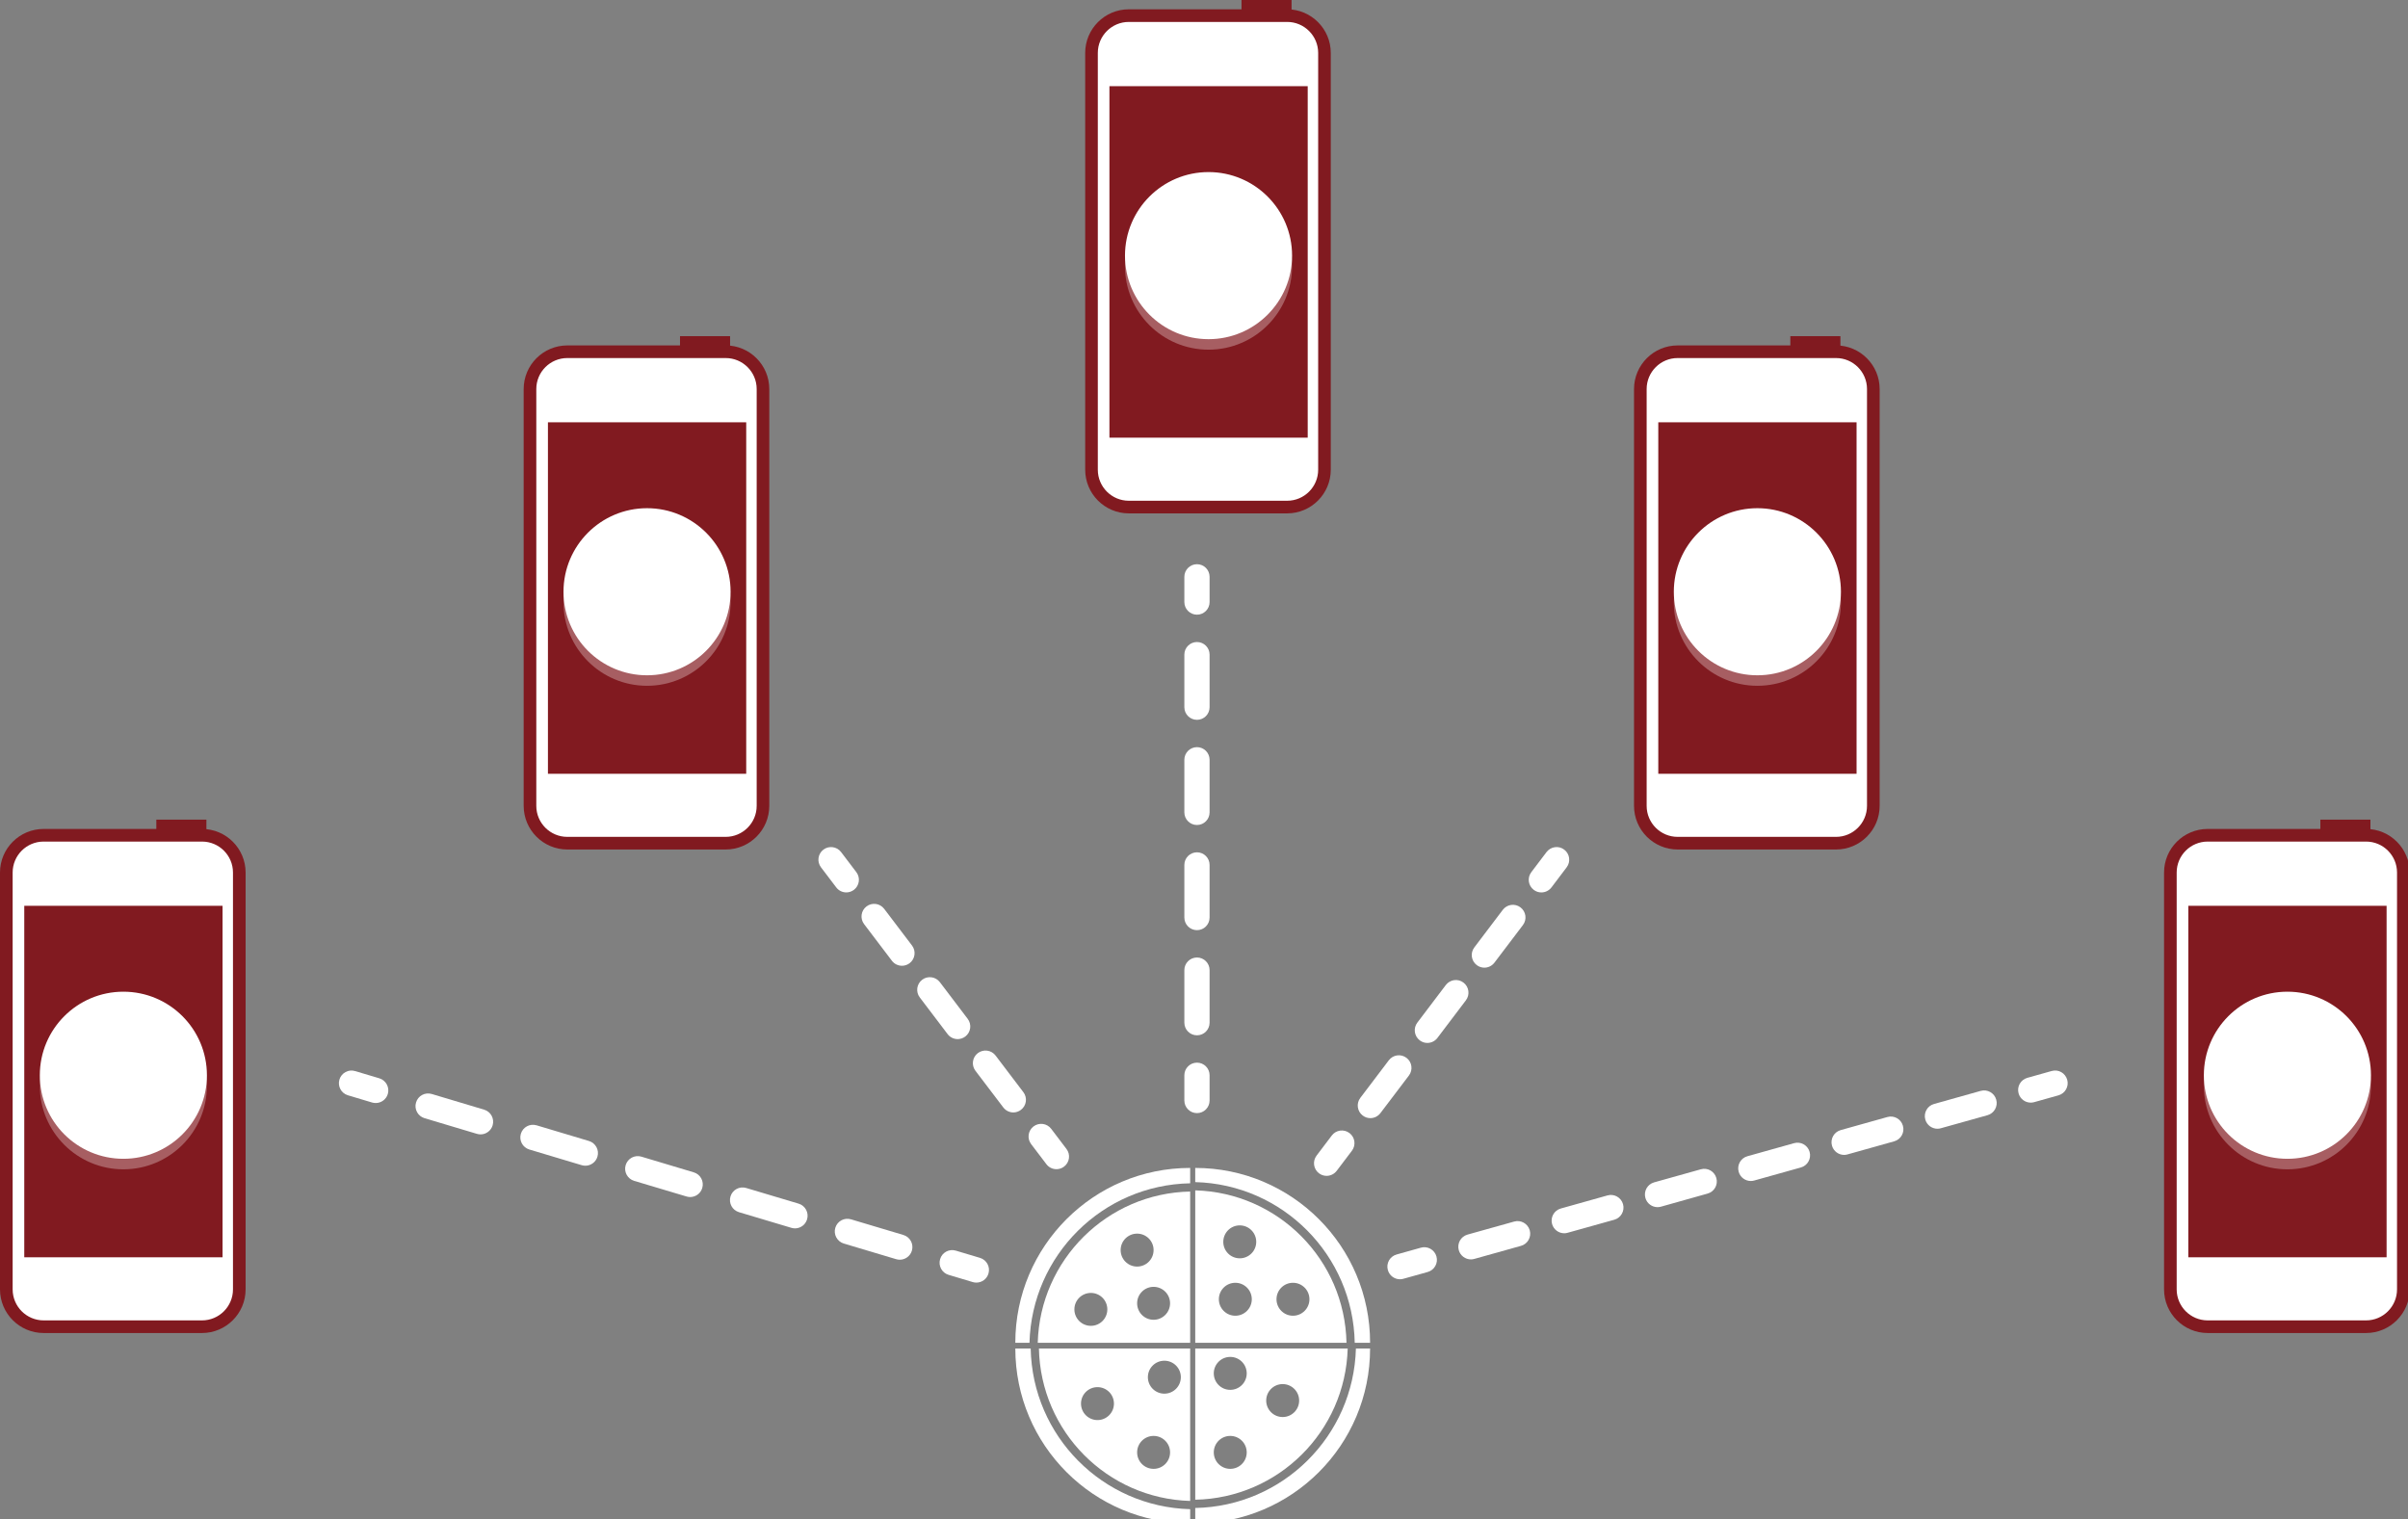 <?xml version="1.0" standalone="no"?>
<!DOCTYPE svg PUBLIC "-//W3C//DTD SVG 1.1//EN" "http://www.w3.org/Graphics/SVG/1.1/DTD/svg11.dtd">
<svg width="100%" height="100%" viewBox="0 0 439 277" version="1.1" xmlns="http://www.w3.org/2000/svg" xmlns:xlink="http://www.w3.org/1999/xlink" xml:space="preserve" style="fill-rule:evenodd;clip-rule:evenodd;stroke-linejoin:round;stroke-miterlimit:1.414;">
    <rect x="0" y="0" width="439" height="277" fill="#808080" stroke="none"/>
    <path d="M132.302,64.124L103.424,64.124C99.666,64.124 96.622,67.168 96.622,70.926L96.622,146.911C96.622,150.673 99.666,153.721 103.424,153.721L132.302,153.721C136.06,153.721 139.1,150.673 139.1,146.911L139.1,70.926C139.1,67.168 136.06,64.124 132.302,64.124" style="fill:white;fill-rule:nonzero;"/>
    <path d="M103.424,65.275C100.306,65.275 97.773,67.808 97.773,70.922L97.773,146.91C97.773,150.028 100.306,152.565 103.424,152.565L132.298,152.565C135.416,152.565 137.949,150.028 137.949,146.91L137.949,70.922C137.949,67.808 135.416,65.275 132.298,65.275L103.424,65.275ZM132.298,154.868L103.424,154.868C99.038,154.868 95.471,151.301 95.471,146.91L95.471,70.922C95.471,66.54 99.038,62.973 103.424,62.973L132.298,62.973C136.684,62.973 140.247,66.54 140.247,70.922L140.247,146.91C140.247,151.301 136.684,154.868 132.298,154.868" style="fill:rgb(129,26,32);fill-rule:nonzero;"/>
    <rect x="125.119" y="62.431" width="6.825" height="0.441" style="fill:white;fill-rule:nonzero;"/>
    <rect x="123.972" y="61.284" width="9.128" height="2.743" style="fill:rgb(129,26,32);fill-rule:nonzero;"/>
    <rect x="99.894" y="76.987" width="36.148" height="64.078" style="fill:rgb(129,26,32);fill-rule:nonzero;"/>
    <g>
        <g opacity="0.3">
            <path d="M133.193,109.795C133.193,118.205 126.372,125.022 117.962,125.022C109.548,125.022 102.731,118.205 102.731,109.795C102.731,101.381 109.548,94.564 117.962,94.564C126.372,94.564 133.193,101.381 133.193,109.795" style="fill:white;fill-rule:nonzero;"/>
        </g>
    </g>
    <path d="M133.193,107.878C133.193,116.292 126.372,123.109 117.962,123.109C109.548,123.109 102.731,116.292 102.731,107.878C102.731,99.469 109.548,92.647 117.962,92.647C126.372,92.647 133.193,99.469 133.193,107.878" style="fill:white;fill-rule:nonzero;"/>
    <path d="M131.961,107.878C131.961,115.613 125.689,121.876 117.963,121.876C110.232,121.876 103.964,115.613 103.964,107.878C103.964,100.151 110.232,93.88 117.963,93.88C125.689,93.88 131.961,100.151 131.961,107.878" style="fill:white;fill-rule:nonzero;"/>
    <path d="M234.667,2.848L205.788,2.848C202.03,2.848 198.987,5.892 198.987,9.646L198.987,85.634C198.987,89.392 202.03,92.44 205.788,92.44L234.667,92.44C238.425,92.44 241.465,89.392 241.465,85.634L241.465,9.646C241.465,5.892 238.425,2.848 234.667,2.848" style="fill:white;fill-rule:nonzero;"/>
    <path d="M205.789,3.999C202.675,3.999 200.142,6.532 200.142,9.646L200.142,85.634C200.142,88.752 202.675,91.289 205.789,91.289L234.667,91.289C237.777,91.289 240.314,88.752 240.314,85.634L240.314,9.646C240.314,6.532 237.777,3.999 234.667,3.999L205.789,3.999ZM234.667,93.591L205.789,93.591C201.403,93.591 197.84,90.02 197.84,85.634L197.84,9.646C197.84,5.263 201.403,1.696 205.789,1.696L234.667,1.696C239.045,1.696 242.612,5.263 242.612,9.646L242.612,85.634C242.612,90.02 239.045,93.591 234.667,93.591" style="fill:rgb(129,26,32);fill-rule:nonzero;"/>
    <rect x="227.488" y="1.151" width="6.825" height="0.445" style="fill:white;fill-rule:nonzero;"/>
    <rect x="226.337" y="0" width="9.128" height="2.747" style="fill:rgb(129,26,32);fill-rule:nonzero;"/>
    <rect x="202.259" y="15.711" width="36.148" height="64.078" style="fill:rgb(129,26,32);fill-rule:nonzero;"/>
    <g>
        <g opacity="0.3">
            <path d="M235.558,48.515C235.558,56.928 228.737,63.746 220.327,63.746C211.913,63.746 205.096,56.928 205.096,48.515C205.096,40.105 211.913,33.283 220.327,33.283C228.737,33.283 235.558,40.105 235.558,48.515" style="fill:white;fill-rule:nonzero;"/>
        </g>
    </g>
    <path d="M235.558,46.602C235.558,55.011 228.737,61.833 220.327,61.833C211.913,61.833 205.096,55.011 205.096,46.602C205.096,38.188 211.913,31.37 220.327,31.37C228.737,31.37 235.558,38.188 235.558,46.602" style="fill:white;fill-rule:nonzero;"/>
    <path d="M234.325,46.602C234.325,54.329 228.054,60.6 220.324,60.6C212.597,60.6 206.329,54.329 206.329,46.602C206.329,38.875 212.597,32.604 220.324,32.604C228.054,32.604 234.325,38.875 234.325,46.602" style="fill:white;fill-rule:nonzero;"/>
    <path d="M334.727,64.124L305.849,64.124C302.091,64.124 299.047,67.168 299.047,70.926L299.047,146.911C299.047,150.673 302.091,153.721 305.849,153.721L334.727,153.721C338.485,153.721 341.525,150.673 341.525,146.911L341.525,70.926C341.525,67.168 338.485,64.124 334.727,64.124" style="fill:white;fill-rule:nonzero;"/>
    <path d="M305.85,65.275C302.732,65.275 300.199,67.808 300.199,70.922L300.199,146.91C300.199,150.028 302.732,152.565 305.85,152.565L334.728,152.565C337.838,152.565 340.371,150.028 340.371,146.91L340.371,70.922C340.371,67.808 337.838,65.275 334.728,65.275L305.85,65.275ZM334.728,154.868L305.85,154.868C301.463,154.868 297.897,151.301 297.897,146.91L297.897,70.922C297.897,66.54 301.463,62.973 305.85,62.973L334.728,62.973C339.11,62.973 342.677,66.54 342.677,70.922L342.677,146.91C342.677,151.301 339.11,154.868 334.728,154.868" style="fill:rgb(129,26,32);fill-rule:nonzero;"/>
    <rect x="327.547" y="62.431" width="6.829" height="0.441" style="fill:white;fill-rule:nonzero;"/>
    <rect x="326.395" y="61.284" width="9.128" height="2.743" style="fill:rgb(129,26,32);fill-rule:nonzero;"/>
    <rect x="302.321" y="76.987" width="36.148" height="64.078" style="fill:rgb(129,26,32);fill-rule:nonzero;"/>
    <g>
        <g opacity="0.3">
            <path d="M335.619,109.795C335.619,118.205 328.798,125.022 320.388,125.022C311.974,125.022 305.153,118.205 305.153,109.795C305.153,101.381 311.974,94.564 320.388,94.564C328.798,94.564 335.619,101.381 335.619,109.795" style="fill:white;fill-rule:nonzero;"/>
        </g>
    </g>
    <path d="M335.619,107.878C335.619,116.292 328.798,123.109 320.388,123.109C311.974,123.109 305.153,116.292 305.153,107.878C305.153,99.469 311.974,92.647 320.388,92.647C328.798,92.647 335.619,99.469 335.619,107.878" style="fill:white;fill-rule:nonzero;"/>
    <path d="M334.384,107.878C334.384,115.613 328.117,121.876 320.386,121.876C312.656,121.876 306.388,115.613 306.388,107.878C306.388,100.151 312.656,93.88 320.386,93.88C328.117,93.88 334.384,100.151 334.384,107.878" style="fill:white;fill-rule:nonzero;"/>
    <path d="M36.831,152.268L7.953,152.268C4.195,152.268 1.151,155.312 1.151,159.07L1.151,235.055C1.151,238.817 4.195,241.865 7.953,241.865L36.831,241.865C40.589,241.865 43.629,238.817 43.629,235.055L43.629,159.07C43.629,155.312 40.589,152.268 36.831,152.268" style="fill:white;fill-rule:nonzero;"/>
    <path d="M7.953,153.423C4.839,153.423 2.306,155.952 2.306,159.066L2.306,235.058C2.306,238.176 4.839,240.713 7.953,240.713L36.827,240.713C39.941,240.713 42.474,238.176 42.474,235.058L42.474,159.066C42.474,155.952 39.941,153.423 36.827,153.423L7.953,153.423ZM36.827,243.015L7.953,243.015C3.567,243.015 0,239.445 0,235.058L0,159.066C0,154.684 3.567,151.121 7.953,151.121L36.827,151.121C41.21,151.121 44.777,154.684 44.777,159.066L44.777,235.058C44.777,239.445 41.21,243.015 36.827,243.015" style="fill:rgb(129,26,32);fill-rule:nonzero;"/>
    <rect x="29.65" y="150.576" width="6.825" height="0.441" style="fill:white;fill-rule:nonzero;"/>
    <rect x="28.499" y="149.424" width="9.128" height="2.743" style="fill:rgb(129,26,32);fill-rule:nonzero;"/>
    <rect x="4.425" y="165.132" width="36.148" height="64.078" style="fill:rgb(129,26,32);fill-rule:nonzero;"/>
    <g>
        <g opacity="0.3">
            <path d="M37.723,197.94C37.723,206.349 30.905,213.171 22.492,213.171C14.078,213.171 7.26,206.349 7.26,197.94C7.26,189.526 14.078,182.708 22.492,182.708C30.905,182.708 37.723,189.526 37.723,197.94" style="fill:white;fill-rule:nonzero;"/>
        </g>
    </g>
    <path d="M37.723,196.022C37.723,204.436 30.905,211.253 22.492,211.253C14.078,211.253 7.26,204.436 7.26,196.022C7.26,187.612 14.078,180.791 22.492,180.791C30.905,180.791 37.723,187.612 37.723,196.022" style="fill:white;fill-rule:nonzero;"/>
    <path d="M36.49,196.022C36.49,203.757 30.222,210.02 22.492,210.02C14.761,210.02 8.494,203.757 8.494,196.022C8.494,188.295 14.761,182.024 22.492,182.024C30.222,182.024 36.49,188.295 36.49,196.022" style="fill:white;fill-rule:nonzero;"/>
    <path d="M431.355,152.268L402.476,152.268C398.718,152.268 395.675,155.312 395.675,159.07L395.675,235.055C395.675,238.817 398.718,241.865 402.476,241.865L431.355,241.865C435.113,241.865 438.153,238.817 438.153,235.055L438.153,159.07C438.153,155.312 435.113,152.268 431.355,152.268" style="fill:white;fill-rule:nonzero;"/>
    <path d="M402.479,153.423C399.361,153.423 396.828,155.952 396.828,159.066L396.828,235.058C396.828,238.176 399.361,240.713 402.479,240.713L431.353,240.713C434.467,240.713 437,238.176 437,235.058L437,159.066C437,155.952 434.467,153.423 431.353,153.423L402.479,153.423ZM431.353,243.015L402.479,243.015C398.092,243.015 394.526,239.445 394.526,235.058L394.526,159.066C394.526,154.684 398.092,151.121 402.479,151.121L431.353,151.121C435.739,151.121 439.302,154.684 439.302,159.066L439.302,235.058C439.302,239.445 435.739,243.015 431.353,243.015" style="fill:rgb(129,26,32);fill-rule:nonzero;"/>
    <rect x="424.175" y="150.576" width="6.825" height="0.441" style="fill:white;fill-rule:nonzero;"/>
    <rect x="423.024" y="149.424" width="9.128" height="2.743" style="fill:rgb(129,26,32);fill-rule:nonzero;"/>
    <rect x="398.949" y="165.132" width="36.148" height="64.078" style="fill:rgb(129,26,32);fill-rule:nonzero;"/>
    <g>
        <g opacity="0.3">
            <path d="M432.246,197.94C432.246,206.349 425.429,213.171 417.015,213.171C408.601,213.171 401.784,206.349 401.784,197.94C401.784,189.526 408.601,182.708 417.015,182.708C425.429,182.708 432.246,189.526 432.246,197.94" style="fill:white;fill-rule:nonzero;"/>
        </g>
    </g>
    <path d="M432.246,196.022C432.246,204.436 425.429,211.253 417.015,211.253C408.601,211.253 401.784,204.436 401.784,196.022C401.784,187.612 408.601,180.791 417.015,180.791C425.429,180.791 432.246,187.612 432.246,196.022" style="fill:white;fill-rule:nonzero;"/>
    <path d="M431.013,196.022C431.013,203.757 424.746,210.02 417.015,210.02C409.285,210.02 403.017,203.757 403.017,196.022C403.017,188.295 409.285,182.024 417.015,182.024C424.746,182.024 431.013,188.295 431.013,196.022" style="fill:white;fill-rule:nonzero;"/>
    <path d="M68.496,201.087C68.278,201.087 68.055,201.056 67.837,200.994L63.427,199.675C62.21,199.312 61.519,198.028 61.882,196.81C62.245,195.596 63.525,194.89 64.746,195.265L69.156,196.58C70.37,196.947 71.06,198.231 70.701,199.444C70.401,200.443 69.488,201.087 68.496,201.087" style="fill:white;fill-rule:nonzero;"/>
    <path d="M87.605,206.804C87.39,206.804 87.168,206.768 86.949,206.706L77.392,203.849C76.174,203.486 75.484,202.203 75.847,200.989C76.21,199.764 77.486,199.073 78.711,199.44L88.264,202.296C89.482,202.659 90.172,203.943 89.81,205.157C89.509,206.16 88.596,206.804 87.605,206.804M106.711,212.517C106.496,212.517 106.274,212.485 106.052,212.419L96.498,209.559C95.285,209.192 94.594,207.912 94.957,206.698C95.32,205.481 96.584,204.79 97.821,205.149L107.374,208.009C108.588,208.376 109.283,209.66 108.916,210.874C108.619,211.873 107.702,212.517 106.711,212.517M125.821,218.226C125.607,218.226 125.384,218.195 125.166,218.128L115.609,215.276C114.391,214.909 113.7,213.625 114.063,212.411C114.426,211.194 115.702,210.499 116.928,210.862L126.481,213.723C127.698,214.082 128.389,215.365 128.026,216.583C127.73,217.582 126.816,218.226 125.821,218.226M144.932,223.939C144.717,223.939 144.494,223.904 144.272,223.838L134.719,220.985C133.501,220.622 132.811,219.338 133.173,218.121C133.536,216.907 134.812,216.208 136.038,216.575L145.591,219.428C146.809,219.791 147.499,221.075 147.136,222.292C146.84,223.295 145.927,223.939 144.932,223.939M164.042,229.652C163.823,229.652 163.601,229.621 163.382,229.555L153.829,226.702C152.612,226.335 151.921,225.051 152.284,223.834C152.647,222.616 153.923,221.922 155.144,222.288L164.697,225.141C165.919,225.508 166.61,226.792 166.243,228.009C165.946,229.004 165.033,229.652 164.042,229.652" style="fill:white;fill-rule:nonzero;"/>
    <path d="M178.003,233.824C177.788,233.824 177.562,233.792 177.343,233.73L172.937,232.411C171.716,232.048 171.025,230.764 171.392,229.543C171.751,228.325 173.031,227.63 174.252,227.997L178.662,229.316C179.88,229.679 180.571,230.967 180.204,232.181C179.911,233.18 178.994,233.824 178.003,233.824" style="fill:white;fill-rule:nonzero;"/>
    <path d="M154.291,162.692C153.596,162.692 152.91,162.379 152.457,161.782L149.671,158.114C148.906,157.099 149.101,155.659 150.116,154.891C151.122,154.13 152.566,154.321 153.335,155.332L156.121,159C156.886,160.014 156.691,161.454 155.676,162.223C155.263,162.535 154.775,162.692 154.291,162.692" style="fill:white;fill-rule:nonzero;"/>
    <path d="M164.439,176.064C163.745,176.064 163.058,175.752 162.605,175.155L157.532,168.47C156.763,167.456 156.958,166.012 157.973,165.243C158.984,164.478 160.428,164.673 161.196,165.688L166.27,172.373C167.038,173.383 166.839,174.827 165.829,175.596C165.411,175.908 164.923,176.064 164.439,176.064M174.59,189.434C173.895,189.434 173.208,189.122 172.756,188.521L167.682,181.836C166.914,180.821 167.109,179.381 168.123,178.609C169.142,177.848 170.578,178.043 171.347,179.054L176.42,185.739C177.189,186.753 176.994,188.193 175.979,188.966C175.561,189.278 175.074,189.434 174.59,189.434M184.744,202.804C184.049,202.804 183.362,202.484 182.906,201.887L177.829,195.206C177.064,194.199 177.259,192.751 178.274,191.982C179.284,191.225 180.724,191.413 181.497,192.423L186.57,199.108C187.339,200.115 187.144,201.563 186.129,202.328C185.716,202.644 185.228,202.804 184.744,202.804" style="fill:white;fill-rule:nonzero;"/>
    <path d="M192.601,213.149C191.906,213.149 191.22,212.837 190.767,212.236L187.984,208.575C187.216,207.564 187.411,206.121 188.421,205.352C189.432,204.587 190.876,204.774 191.645,205.793L194.427,209.457C195.2,210.46 195.001,211.912 193.99,212.677C193.577,212.993 193.085,213.149 192.601,213.149" style="fill:white;fill-rule:nonzero;"/>
    <path d="M218.22,112.059C216.948,112.059 215.918,111.029 215.918,109.756L215.918,105.159C215.918,103.887 216.948,102.857 218.22,102.857C219.492,102.857 220.519,103.887 220.519,105.159L220.519,109.756C220.519,111.029 219.492,112.059 218.22,112.059" style="fill:white;fill-rule:nonzero;"/>
    <path d="M218.22,131.228C216.948,131.228 215.918,130.194 215.918,128.926L215.918,119.341C215.918,118.073 216.948,117.043 218.22,117.043C219.492,117.043 220.519,118.073 220.519,119.341L220.519,128.926C220.519,130.194 219.492,131.228 218.22,131.228M218.22,150.401C216.948,150.401 215.918,149.367 215.918,148.098L215.918,138.51C215.918,137.242 216.948,136.208 218.22,136.208C219.492,136.208 220.519,137.242 220.519,138.51L220.519,148.098C220.519,149.367 219.492,150.401 218.22,150.401M218.22,169.573C216.948,169.573 215.918,168.543 215.918,167.267L215.918,157.683C215.918,156.411 216.948,155.38 218.22,155.38C219.492,155.38 220.519,156.411 220.519,157.683L220.519,167.267C220.519,168.543 219.492,169.573 218.22,169.573M218.22,188.742C216.948,188.742 215.918,187.712 215.918,186.44L215.918,176.855C215.918,175.587 216.948,174.557 218.22,174.557C219.492,174.557 220.519,175.587 220.519,176.855L220.519,186.44C220.519,187.712 219.492,188.742 218.22,188.742" style="fill:white;fill-rule:nonzero;"/>
    <path d="M218.22,202.928C216.948,202.928 215.918,201.898 215.918,200.626L215.918,196.025C215.918,194.756 216.948,193.726 218.22,193.726C219.492,193.726 220.519,194.756 220.519,196.025L220.519,200.626C220.519,201.898 219.492,202.928 218.22,202.928" style="fill:white;fill-rule:nonzero;"/>
    <path d="M281.002,162.695C280.518,162.695 280.03,162.547 279.617,162.227C278.602,161.466 278.403,160.014 279.168,159.004L281.95,155.332C282.715,154.329 284.163,154.118 285.17,154.891C286.185,155.655 286.384,157.099 285.619,158.114L282.84,161.786C282.388,162.379 281.697,162.695 281.002,162.695" style="fill:white;fill-rule:nonzero;"/>
    <path d="M270.612,176.411C270.128,176.411 269.64,176.259 269.222,175.939C268.212,175.174 268.012,173.73 268.781,172.72L273.975,165.863C274.744,164.852 276.184,164.645 277.203,165.422C278.21,166.187 278.412,167.631 277.644,168.642L272.446,175.498C271.997,176.091 271.306,176.411 270.612,176.411M260.219,190.132C259.735,190.132 259.248,189.98 258.834,189.66C257.823,188.895 257.62,187.447 258.389,186.433L263.583,179.576C264.352,178.565 265.796,178.359 266.803,179.131C267.817,179.896 268.016,181.344 267.252,182.355L262.057,189.215C261.605,189.812 260.918,190.132 260.219,190.132M249.827,203.842C249.343,203.842 248.855,203.689 248.438,203.369C247.427,202.604 247.228,201.161 247.997,200.15L253.195,193.293C253.96,192.286 255.4,192.076 256.418,192.852C257.429,193.617 257.628,195.057 256.859,196.072L251.661,202.928C251.212,203.522 250.522,203.842 249.827,203.842" style="fill:white;fill-rule:nonzero;"/>
    <path d="M241.852,214.364C241.368,214.364 240.88,214.212 240.463,213.896C239.452,213.127 239.253,211.687 240.022,210.673L242.8,207.004C243.565,205.994 245.009,205.791 246.024,206.564C247.035,207.332 247.234,208.772 246.465,209.787L243.686,213.455C243.234,214.044 242.547,214.364 241.852,214.364" style="fill:white;fill-rule:nonzero;"/>
    <path d="M370.221,201.015C369.214,201.015 368.289,200.347 368.008,199.333C367.661,198.107 368.375,196.839 369.6,196.496L374.034,195.251C375.282,194.896 376.531,195.629 376.871,196.847C377.214,198.072 376.5,199.34 375.278,199.684L370.841,200.929C370.635,200.987 370.424,201.015 370.221,201.015" style="fill:white;fill-rule:nonzero;"/>
    <path d="M353.211,205.775C352.204,205.775 351.283,205.108 350.998,204.093C350.654,202.871 351.369,201.599 352.59,201.26L361.093,198.875C362.334,198.528 363.591,199.254 363.931,200.471C364.274,201.697 363.556,202.965 362.338,203.308L353.831,205.685C353.628,205.748 353.413,205.775 353.211,205.775M336.2,210.544C335.193,210.544 334.268,209.876 333.987,208.862C333.64,207.636 334.354,206.364 335.579,206.021L344.083,203.64C345.324,203.289 346.58,204.019 346.92,205.232C347.267,206.458 346.553,207.73 345.328,208.069L336.82,210.454C336.613,210.516 336.403,210.544 336.2,210.544M319.189,215.301C318.182,215.301 317.261,214.637 316.976,213.623C316.633,212.397 317.347,211.125 318.569,210.786L327.072,208.405C328.313,208.054 329.57,208.784 329.909,209.997C330.252,211.223 329.538,212.495 328.317,212.834L319.81,215.215C319.607,215.273 319.392,215.301 319.189,215.301M302.182,220.069C301.175,220.069 300.254,219.402 299.97,218.388C299.626,217.162 300.336,215.894 301.562,215.55L310.069,213.17C311.318,212.819 312.563,213.545 312.906,214.762C313.25,215.984 312.535,217.256 311.31,217.595L302.807,219.984C302.6,220.042 302.389,220.069 302.182,220.069M285.172,224.83C284.169,224.83 283.244,224.163 282.959,223.148C282.615,221.927 283.33,220.655 284.555,220.315L293.058,217.931C294.264,217.58 295.556,218.306 295.892,219.523C296.235,220.752 295.525,222.021 294.299,222.364L285.792,224.741C285.585,224.803 285.378,224.83 285.172,224.83M268.161,229.595C267.158,229.595 266.233,228.924 265.948,227.913C265.605,226.684 266.319,225.416 267.544,225.072L276.048,222.696C277.253,222.348 278.541,223.067 278.885,224.288C279.228,225.513 278.514,226.786 277.289,227.125L268.781,229.506C268.578,229.564 268.368,229.595 268.161,229.595" style="fill:white;fill-rule:nonzero;"/>
    <path d="M255.228,233.218C254.222,233.218 253.297,232.546 253.016,231.528C252.672,230.31 253.39,229.042 254.612,228.699L259.041,227.458C260.259,227.106 261.539,227.832 261.878,229.058C262.222,230.279 261.504,231.547 260.282,231.891L255.849,233.128C255.642,233.186 255.435,233.218 255.228,233.218" style="fill:white;fill-rule:nonzero;"/>
    <path d="M216.98,215.721L216.98,212.919C199.372,212.919 185.1,227.191 185.1,244.795L187.684,244.795C188.113,228.845 200.999,216.026 216.98,215.721" style="fill:white;fill-rule:nonzero;"/>
    <path d="M210.309,240.603C208.65,240.603 207.308,239.257 207.308,237.598C207.308,235.944 208.65,234.597 210.309,234.597C211.967,234.597 213.314,235.944 213.314,237.598C213.314,239.257 211.967,240.603 210.309,240.603M204.303,227.897C204.303,226.238 205.649,224.896 207.304,224.896C208.966,224.896 210.309,226.238 210.309,227.897C210.309,229.559 208.966,230.902 207.304,230.902C205.649,230.902 204.303,229.559 204.303,227.897M198.875,241.708C197.216,241.708 195.87,240.365 195.87,238.707C195.87,237.048 197.216,235.706 198.875,235.706C200.533,235.706 201.876,237.048 201.876,238.707C201.876,240.365 200.533,241.708 198.875,241.708M189.189,244.795L216.978,244.795L216.978,217.224C201.829,217.528 189.614,229.676 189.189,244.795" style="fill:white;fill-rule:nonzero;"/>
    <path d="M246.98,244.795L249.781,244.795C249.781,227.188 235.51,212.92 217.902,212.92L217.902,215.504C233.856,215.925 246.671,228.815 246.98,244.795" style="fill:white;fill-rule:nonzero;"/>
    <path d="M235.718,239.864C234.06,239.864 232.717,238.517 232.717,236.859C232.717,235.204 234.06,233.858 235.718,233.858C237.377,233.858 238.723,235.204 238.723,236.859C238.723,238.517 237.377,239.864 235.718,239.864M226.017,229.397C224.358,229.397 223.016,228.059 223.016,226.396C223.016,224.738 224.358,223.392 226.017,223.392C227.675,223.392 229.022,224.738 229.022,226.396C229.022,228.059 227.675,229.397 226.017,229.397M225.209,239.864C223.55,239.864 222.208,238.517 222.208,236.859C222.208,235.204 223.55,233.858 225.209,233.858C226.868,233.858 228.214,235.204 228.214,236.859C228.214,238.517 226.868,239.864 225.209,239.864M217.904,217.007L217.904,244.796L245.478,244.796C245.17,229.647 233.026,217.433 217.904,217.007" style="fill:white;fill-rule:nonzero;"/>
    <path d="M187.904,245.836L185.102,245.836C185.102,263.444 199.373,277.715 216.981,277.715L216.981,275.131C201.028,274.706 188.212,261.816 187.904,245.836" style="fill:white;fill-rule:nonzero;"/>
    <path d="M212.273,254.071C210.615,254.071 209.268,252.725 209.268,251.066C209.268,249.408 210.615,248.065 212.273,248.065C213.932,248.065 215.278,249.408 215.278,251.066C215.278,252.725 213.932,254.071 212.273,254.071M210.31,267.78C208.652,267.78 207.309,266.438 207.309,264.775C207.309,263.117 208.652,261.774 210.31,261.774C211.969,261.774 213.315,263.117 213.315,264.775C213.315,266.438 211.969,267.78 210.31,267.78M200.082,258.887C198.423,258.887 197.077,257.544 197.077,255.882C197.077,254.223 198.423,252.881 200.082,252.881C201.74,252.881 203.083,254.223 203.083,255.882C203.083,257.544 201.74,258.887 200.082,258.887M189.405,245.837C189.713,260.982 201.858,273.201 216.98,273.63L216.98,245.837L189.405,245.837Z" style="fill:white;fill-rule:nonzero;"/>
    <path d="M217.904,274.914L217.904,277.716C235.511,277.716 249.779,263.444 249.779,245.836L247.195,245.836C246.77,261.786 233.884,274.605 217.904,274.914" style="fill:white;fill-rule:nonzero;"/>
    <path d="M233.841,258.332C232.183,258.332 230.84,256.989 230.84,255.327C230.84,253.672 232.183,252.326 233.841,252.326C235.5,252.326 236.846,253.672 236.846,255.327C236.846,256.989 235.5,258.332 233.841,258.332M224.284,253.376C222.626,253.376 221.283,252.033 221.283,250.375C221.283,248.712 222.626,247.37 224.284,247.37C225.947,247.37 227.289,248.712 227.289,250.375C227.289,252.033 225.947,253.376 224.284,253.376M224.284,267.78C222.626,267.78 221.283,266.437 221.283,264.775C221.283,263.12 222.626,261.774 224.284,261.774C225.947,261.774 227.289,263.12 227.289,264.775C227.289,266.437 225.947,267.78 224.284,267.78M217.904,245.836L217.904,273.407C233.053,273.102 245.268,260.958 245.697,245.836L217.904,245.836Z" style="fill:white;fill-rule:nonzero;"/>
</svg>
